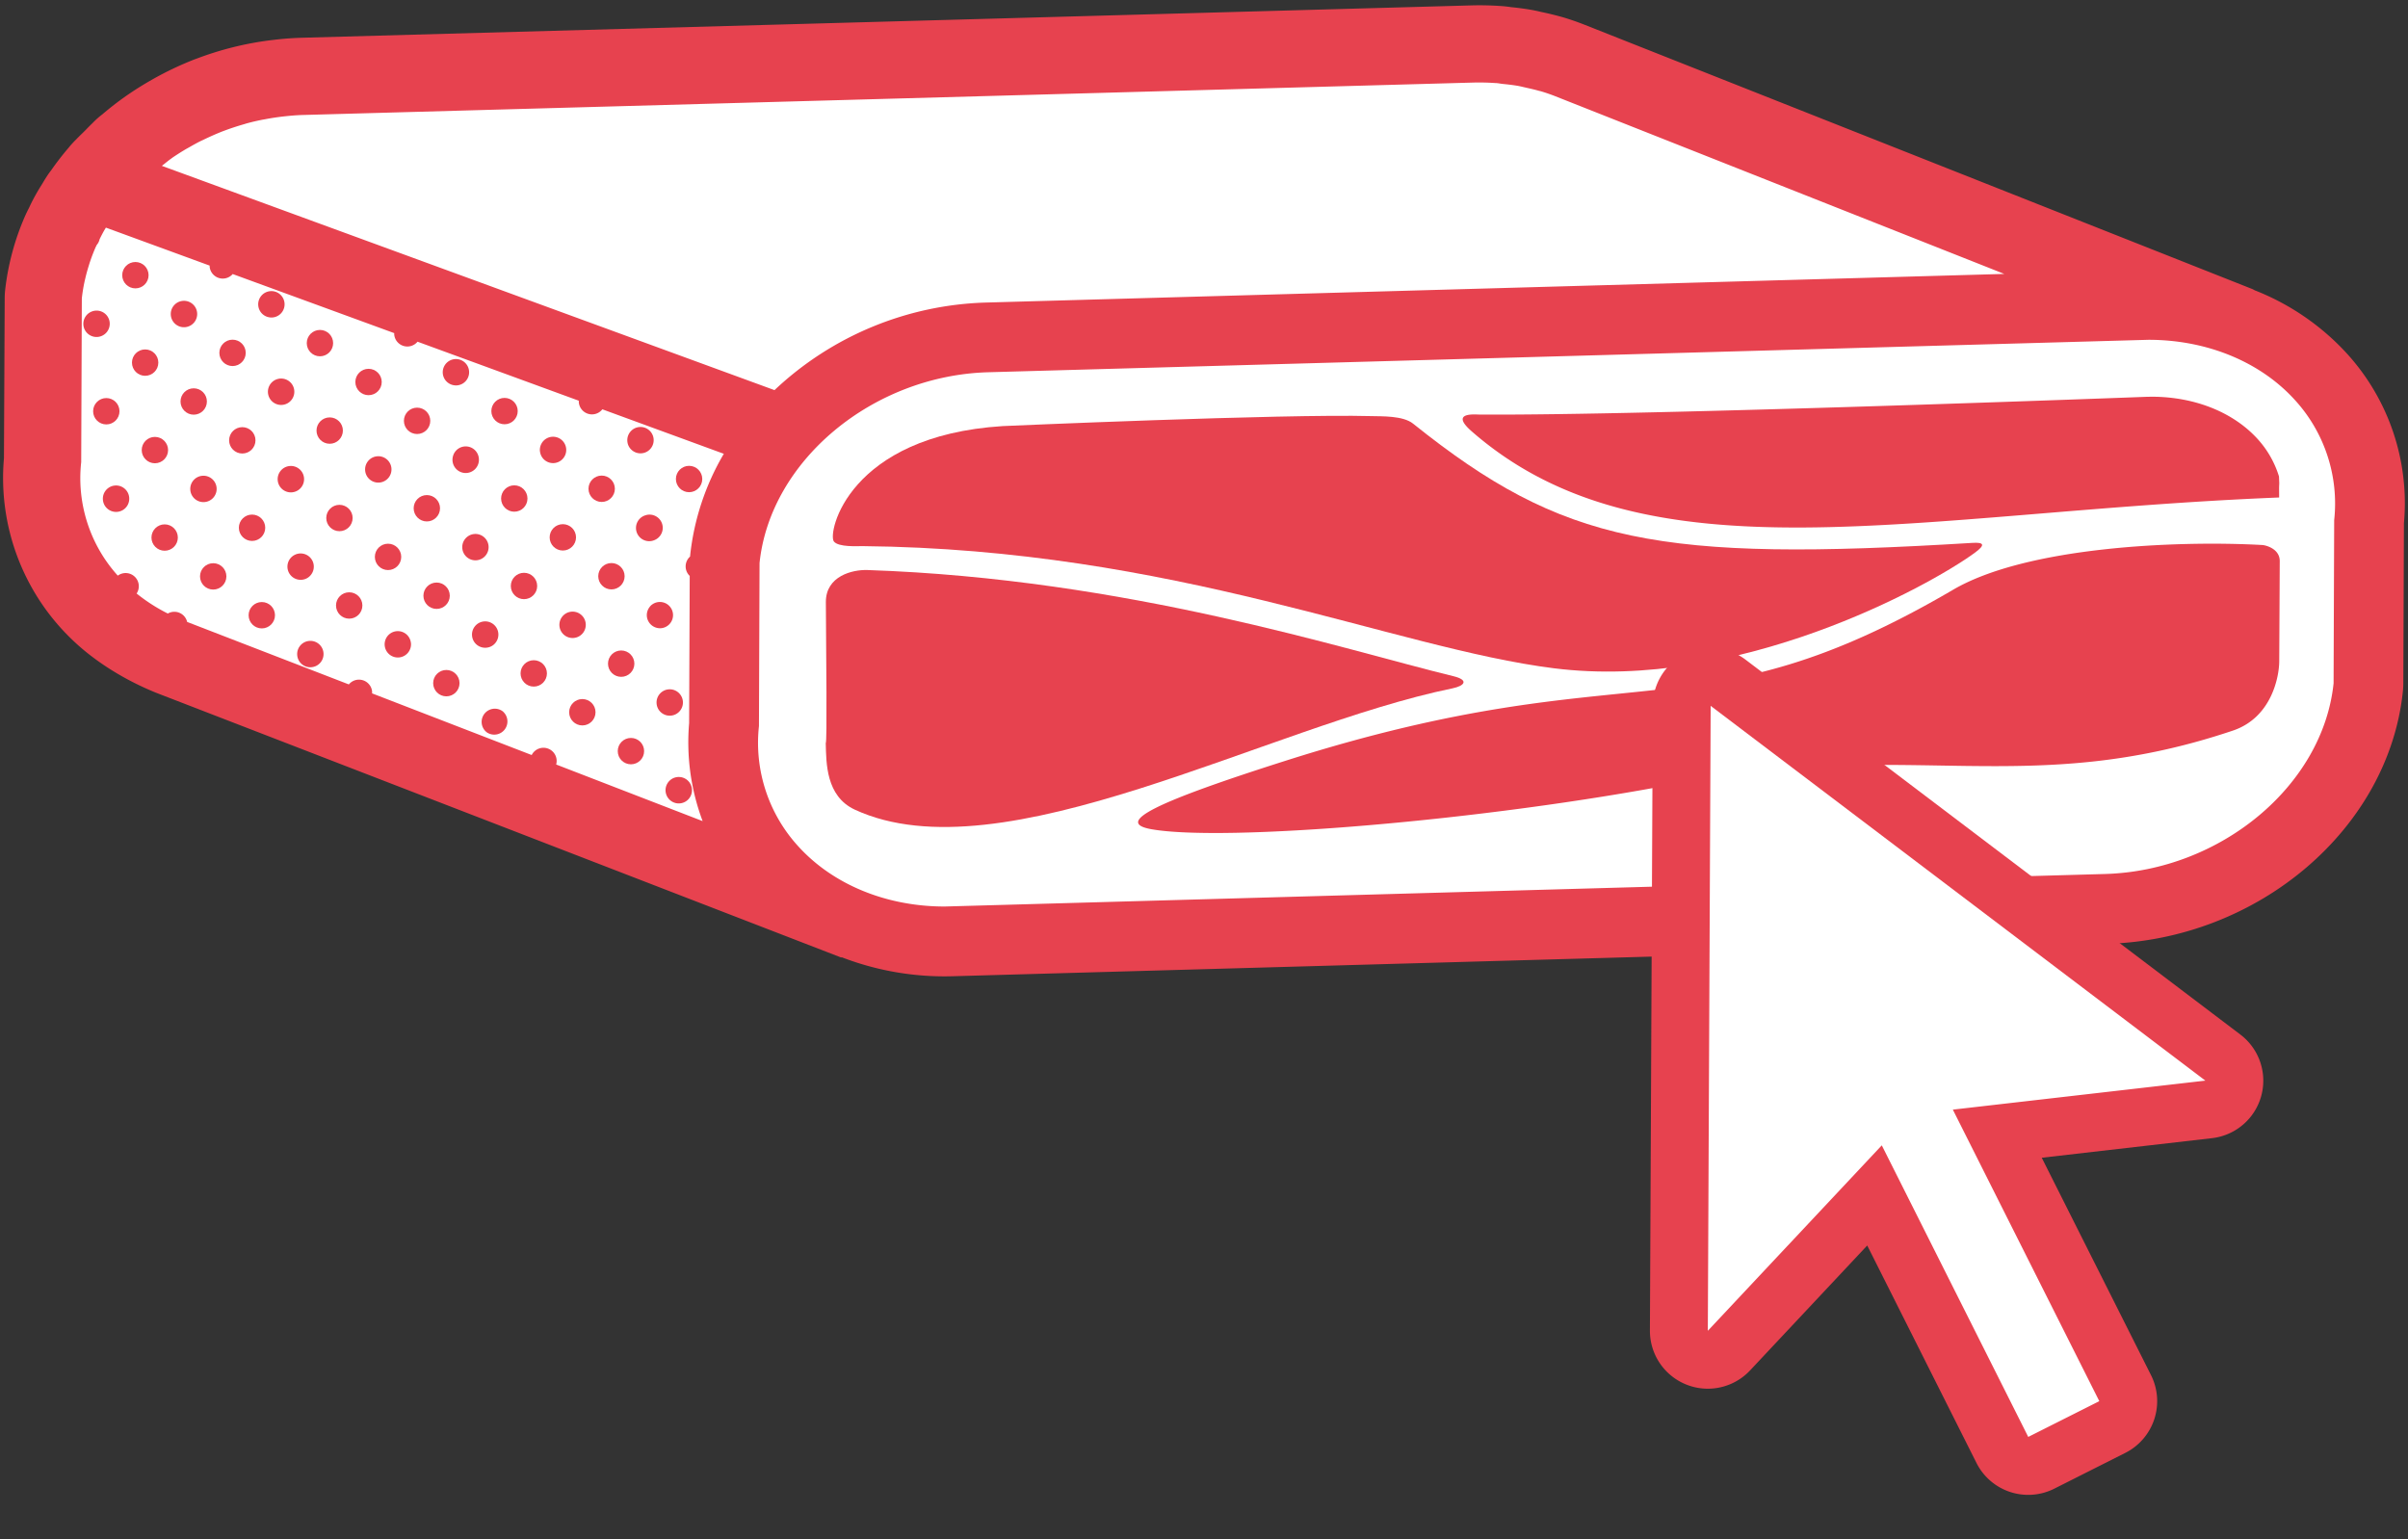 <svg width="61" height="39" viewBox="0 0 61 39" xmlns="http://www.w3.org/2000/svg"><rect x="0" y="0" width="61" height="39" fill="#333333" stroke="none"/><title>Artboard</title><g fill="none" fill-rule="evenodd"><path d="M57.834 9.154A5.923 5.923 0 0 0 55.63 7.64c-.021-.009-.04-.023-.061-.031L39.573 1.277a6.572 6.572 0 0 0-.474-.163 7.219 7.219 0 0 0-.507-.125l-.04-.01a4.143 4.143 0 0 0-.223-.047 6.875 6.875 0 0 0-.487-.065 2.745 2.745 0 0 0-.268-.028 7.326 7.326 0 0 0-.689-.014L8.91 1.6a7.61 7.61 0 0 0-.587.042l-.159.019a7.56 7.56 0 0 0-1.154.24 7.717 7.717 0 0 0-.6.198l-.03.01a7.658 7.658 0 0 0-1.049.5 7.84 7.84 0 0 0-.618.39 7.45 7.45 0 0 0-.556.43 1.963 1.963 0 0 0-.235.211 5.496 5.496 0 0 0-.161.16l-.04.04-.037.037a4.243 4.243 0 0 0-.15.15 2.222 2.222 0 0 0-.183.2 6.96 6.96 0 0 0-.426.55 2.1 2.1 0 0 0-.08.111c-.043.064-.081.127-.119.19l-.034.056a4.686 4.686 0 0 0-.29.531 3.777 3.777 0 0 0-.087.179 6.154 6.154 0 0 0-.486 1.8c-.007.06-.01.12-.01.182l-.015 3.834a5.355 5.355 0 0 0 1.737 4.435c.334.307.705.573 1.106.798a.315.315 0 0 0 .412.209c.126.058.253.114.384.165l16.386 6.331.003-.008a6.839 6.839 0 0 0 2.672.455l5.074-.142 1.846-.052 20.669-.58c3.63-.101 6.74-2.756 7.08-6.044a1.8 1.8 0 0 0 .01-.182l.015-3.834a5.315 5.315 0 0 0-1.363-4.057z" fill="#FFF"/><g fill="#E7424F"><path d="M59.455 8.96a6.273 6.273 0 0 0-2.335-1.604c-.022-.01-.041-.024-.064-.033L40.11.615a6.925 6.925 0 0 0-.502-.173 7.782 7.782 0 0 0-.537-.133L39.03.3a4.494 4.494 0 0 0-.236-.05 7.18 7.18 0 0 0-.516-.069 2.88 2.88 0 0 0-.284-.03 7.803 7.803 0 0 0-.73-.014L7.63.957a7.943 7.943 0 0 0-.622.044l-.168.02a8.112 8.112 0 0 0-1.86.465l-.03.01a8.162 8.162 0 0 0-1.111.529 8.26 8.26 0 0 0-.655.413 7.94 7.94 0 0 0-.589.457 2.091 2.091 0 0 0-.25.223 5.784 5.784 0 0 0-.17.17l-.043.043-.038.038a5.079 5.079 0 0 0-.16.159 2.382 2.382 0 0 0-.193.212c-.16.186-.31.38-.451.583-.03.038-.059.078-.085.117a4.279 4.279 0 0 0-.125.201l-.037.06a4.78 4.78 0 0 0-.306.562 3.886 3.886 0 0 0-.093.19 6.474 6.474 0 0 0-.515 1.906 1.93 1.93 0 0 0-.01.193L.1 11.613a5.672 5.672 0 0 0 1.84 4.698c.355.325 1.028.84 2.016 1.241l17.356 6.708.004-.01a7.245 7.245 0 0 0 2.83.483l5.375-.151 1.956-.055 21.894-.615c3.846-.107 7.14-2.919 7.5-6.402.006-.064.01-.128.01-.193l.016-4.062a5.628 5.628 0 0 0-1.443-4.296zM4.341 4.015L4.36 4c.118-.08.24-.158.365-.231l.062-.034c.1-.057.2-.114.304-.165.013-.007.027-.012.04-.018.17-.083.342-.16.519-.229l.007-.002c.175-.067.354-.125.535-.177l.044-.014c.126-.035.254-.065.383-.091.027-.006.055-.01.082-.015a6.1 6.1 0 0 1 .512-.077c.156-.017.312-.03.47-.034l29.634-.821a5.885 5.885 0 0 1 .574.013h.018c.05.004.096.014.144.02.134.013.267.028.397.05.07.013.136.03.204.045.11.025.22.049.327.08.02.005.042.009.062.015.119.036.235.076.348.12L50.773 6.94l-25.79.725a8.142 8.142 0 0 0-5.363 2.219L4.1 4.202c.081-.062.157-.128.24-.186zm13.131 10.576l-.015 3.729c-.073.863.05 1.703.342 2.483l-3.71-1.434a.334.334 0 0 0-.62-.24l-4.043-1.562v-.05a.334.334 0 0 0-.589-.177l-4.096-1.583a.333.333 0 0 0-.49-.213 4.382 4.382 0 0 1-.79-.507.334.334 0 0 0-.477-.453 3.685 3.685 0 0 1-.927-2.876l.016-4.149a4.13 4.13 0 0 1 .066-.412c.008-.039.018-.077.027-.116.025-.105.054-.208.086-.31.011-.034.02-.068.032-.1.042-.124.089-.245.141-.364l.011-.021.015-.031a.332.332 0 0 0 .073-.146c.036-.074.074-.147.115-.22l.044-.072 2.628.962v.032a.334.334 0 0 0 .584.182L9.987 8.44c0 .014-.002.028 0 .042a.334.334 0 0 0 .59.175l4.085 1.495a.334.334 0 0 0 .597.218l3.077 1.127a6.418 6.418 0 0 0-.852 2.568l-.003.036a.333.333 0 0 0-.009.49zM59.13 13.18l-.015 4.13c-.267 2.593-2.864 4.752-5.793 4.833l-29.392.824c-1.483 0-2.838-.56-3.717-1.535a3.884 3.884 0 0 1-.987-3.036l.015-4.13c.267-2.593 2.865-4.753 5.793-4.835l29.392-.822h.001c1.483 0 2.837.559 3.716 1.534a3.888 3.888 0 0 1 .987 3.037z"/><path d="M36.82 17.132c-2.752-.667-8.257-2.468-14.847-2.69-.379-.013-1.055.152-1.052.812.007 1.315.034 3.562-.003 3.574.014.498 0 1.346.741 1.687 3.729 1.718 10.44-2.115 15.133-3.075.316-.065.422-.212.028-.308z"/><path d="M21.843 13.836c7.893.076 13.448 2.583 17.521 3.095 4.657.585 9.484-2.067 10.656-2.922.282-.205.242-.273-.054-.255-7.953.487-10.37.023-14.171-3.022-.255-.204-.792-.182-1.061-.19-2.23-.06-9.334.253-9.334.253-3.914.248-4.439 2.707-4.277 2.922.114.151.609.118.72.119z"/><path d="M57.308 13.808c-2.176-.12-5.977.047-7.833 1.134-6.524 3.82-8.05 1.514-16.906 4.331-3.277 1.043-4.353 1.563-3.41 1.734 1.826.33 8.428-.207 13.424-1.174 5.783-1.12 8.798.42 13.978-1.322.995-.334 1.175-1.383 1.177-1.752l.013-2.544c.001-.314-.356-.403-.443-.407zm-20.027-2.88c4.454 3.892 11.225 2.046 20.455 1.676-.002-.333-.002-.226.003-.363l-.007-.169a2.498 2.498 0 0 0-.53-.937c-.616-.686-1.595-1.081-2.687-1.084l-.129.002s-12.642.48-16.909.45c-.117 0-.758-.066-.196.425z"/><ellipse cx="17.456" cy="12.136" rx=".334" ry=".334"/><path d="M14.048 11.731a.334.334 0 1 0-.37-.295h.001c.02.184.186.316.37.295zm1.845-.542a.327.327 0 0 0 .124.224.334.334 0 0 0 .54-.298.334.334 0 1 0-.664.074z"/><ellipse cx="12.781" cy="10.415" rx=".334" ry=".334"/><path d="M16.756 15.915a.333.333 0 1 0-.238-.598l-.015.011a.336.336 0 0 0-.057.065.335.335 0 0 0-.059.227.336.336 0 0 0 .37.295z"/><ellipse cx="14.258" cy="13.614" rx=".334" ry=".334"/><path d="M16.37 13.05a.335.335 0 1 0 .206.635.335.335 0 0 0-.207-.636z"/><ellipse cx="15.489" cy="14.599" rx=".334" ry=".334"/><ellipse cx="13.274" cy="14.846" rx=".334" ry=".334"/><ellipse cx="15.242" cy="12.383" rx=".334" ry=".334"/><ellipse cx="13.028" cy="12.63" rx=".334" ry=".334"/><path d="M17.11 19.696a.335.335 0 1 0 .207.636.335.335 0 0 0-.207-.636z"/><ellipse cx="14.752" cy="18.045" rx=".334" ry=".334"/><path d="M17.298 17.761a.334.334 0 1 0-.664.074.334.334 0 0 0 .664-.074z"/><ellipse cx="15.983" cy="19.03" rx=".334" ry=".334"/><ellipse cx="15.736" cy="16.814" rx=".334" ry=".334"/><ellipse cx="13.521" cy="17.061" rx=".334" ry=".334"/><path d="M14.837 15.793a.334.334 0 1 0-.664.074.334.334 0 1 0 .664-.074z"/><ellipse cx="9.336" cy="9.678" rx=".334" ry=".334"/><path d="M11.295 9.647a.34.34 0 0 0 .292.116.334.334 0 1 0-.292-.116z"/><ellipse cx="10.566" cy="10.662" rx=".334" ry=".334"/><ellipse cx="8.352" cy="10.909" rx=".334" ry=".334"/><ellipse cx="8.105" cy="8.693" rx=".334" ry=".334"/><ellipse cx="9.83" cy="14.109" rx=".334" ry=".334"/><path d="M12.08 14.194a.334.334 0 1 0-.073-.664.334.334 0 0 0 .074.664z"/><ellipse cx="11.06" cy="15.093" rx=".334" ry=".334"/><ellipse cx="8.846" cy="15.34" rx=".334" ry=".334"/><ellipse cx="10.813" cy="12.877" rx=".334" ry=".334"/><ellipse cx="8.599" cy="13.124" rx=".334" ry=".334"/><path d="M9.915 11.856a.334.334 0 1 0-.664.074.334.334 0 1 0 .664-.074zm1.562-.305a.335.335 0 1 0 .653.058.334.334 0 0 0-.653-.058zm1.27 6.48a.334.334 0 1 0-.418.521.334.334 0 0 0 .417-.52z"/><ellipse cx="11.307" cy="17.308" rx=".334" ry=".334"/><path d="M10.04 15.992a.334.334 0 1 0 .37.295h-.001a.334.334 0 0 0-.37-.295zm2.288.417a.327.327 0 0 0 .224-.123.334.334 0 0 0 .071-.246.334.334 0 0 0-.664.074.33.33 0 0 0 .123.224.333.333 0 0 0 .246.071zm-8-8.416a.334.334 0 1 0 .665-.074.334.334 0 1 0-.665.074zm2.516.05a.334.334 0 0 0 .363-.37.334.334 0 1 0-.664.073.332.332 0 0 0 .3.296z"/><ellipse cx="3.43" cy="6.972" rx=".334" ry=".334"/><ellipse cx="4.907" cy="10.172" rx=".334" ry=".334"/><path d="M7.018 9.607a.334.334 0 1 0 .207.636.334.334 0 0 0-.207-.636z"/><ellipse cx="6.138" cy="11.156" rx=".334" ry=".334"/><ellipse cx="3.924" cy="11.403" rx=".334" ry=".334"/><ellipse cx="5.891" cy="8.94" rx=".334" ry=".334"/><ellipse cx="3.677" cy="9.187" rx=".334" ry=".334"/><ellipse cx="2.693" cy="10.419" rx=".334" ry=".334"/><path d="M2.778 8.166a.333.333 0 0 0-.435-.28.335.335 0 0 0-.23.354.334.334 0 1 0 .665-.074z"/><ellipse cx="5.401" cy="14.603" rx=".334" ry=".334"/><path d="M7.652 14.688a.327.327 0 0 0 .224-.123.334.334 0 1 0-.224.123z"/><ellipse cx="6.632" cy="15.587" rx=".334" ry=".334"/><ellipse cx="6.385" cy="13.371" rx=".334" ry=".334"/><ellipse cx="4.171" cy="13.619" rx=".334" ry=".334"/><path d="M5.486 12.35a.334.334 0 0 0-.664.074.334.334 0 1 0 .664-.074zm2.215-.247a.334.334 0 1 0-.665.074.334.334 0 1 0 .665-.074zm.493 4.431a.334.334 0 0 0-.664.074.332.332 0 0 0 .37.295.334.334 0 0 0 .294-.369zm-4.922-3.937a.334.334 0 1 0-.664.074.33.33 0 0 0 .123.225.334.334 0 0 0 .541-.299z"/></g><path d="M51.38 37.138a.733.733 0 0 1-.655-.404l-3.24-6.448-3.687 3.932a.733.733 0 0 1-1.268-.505l.072-15.833a.734.734 0 0 1 1.176-.581l12.532 9.494a.734.734 0 0 1-.36 1.314l-5.354.615 3.24 6.447a.734.734 0 0 1-.326.985l-1.8.906a.736.736 0 0 1-.33.078z" fill="#FFF"/><path d="M43.335 17.883l12.532 9.495-6.397.735 3.71 7.386-1.8.906-3.71-7.387-4.407 4.698.072-15.833zm0-1.467a1.467 1.467 0 0 0-1.466 1.46l-.073 15.835a1.467 1.467 0 0 0 2.536 1.01l2.969-3.166 2.768 5.51a1.467 1.467 0 0 0 1.969.652l1.8-.907a1.468 1.468 0 0 0 .652-1.97l-2.768-5.508 4.312-.496a1.466 1.466 0 0 0 .717-2.627L44.22 16.714a1.467 1.467 0 0 0-.885-.298z" fill="#E7424F"/></g></svg>